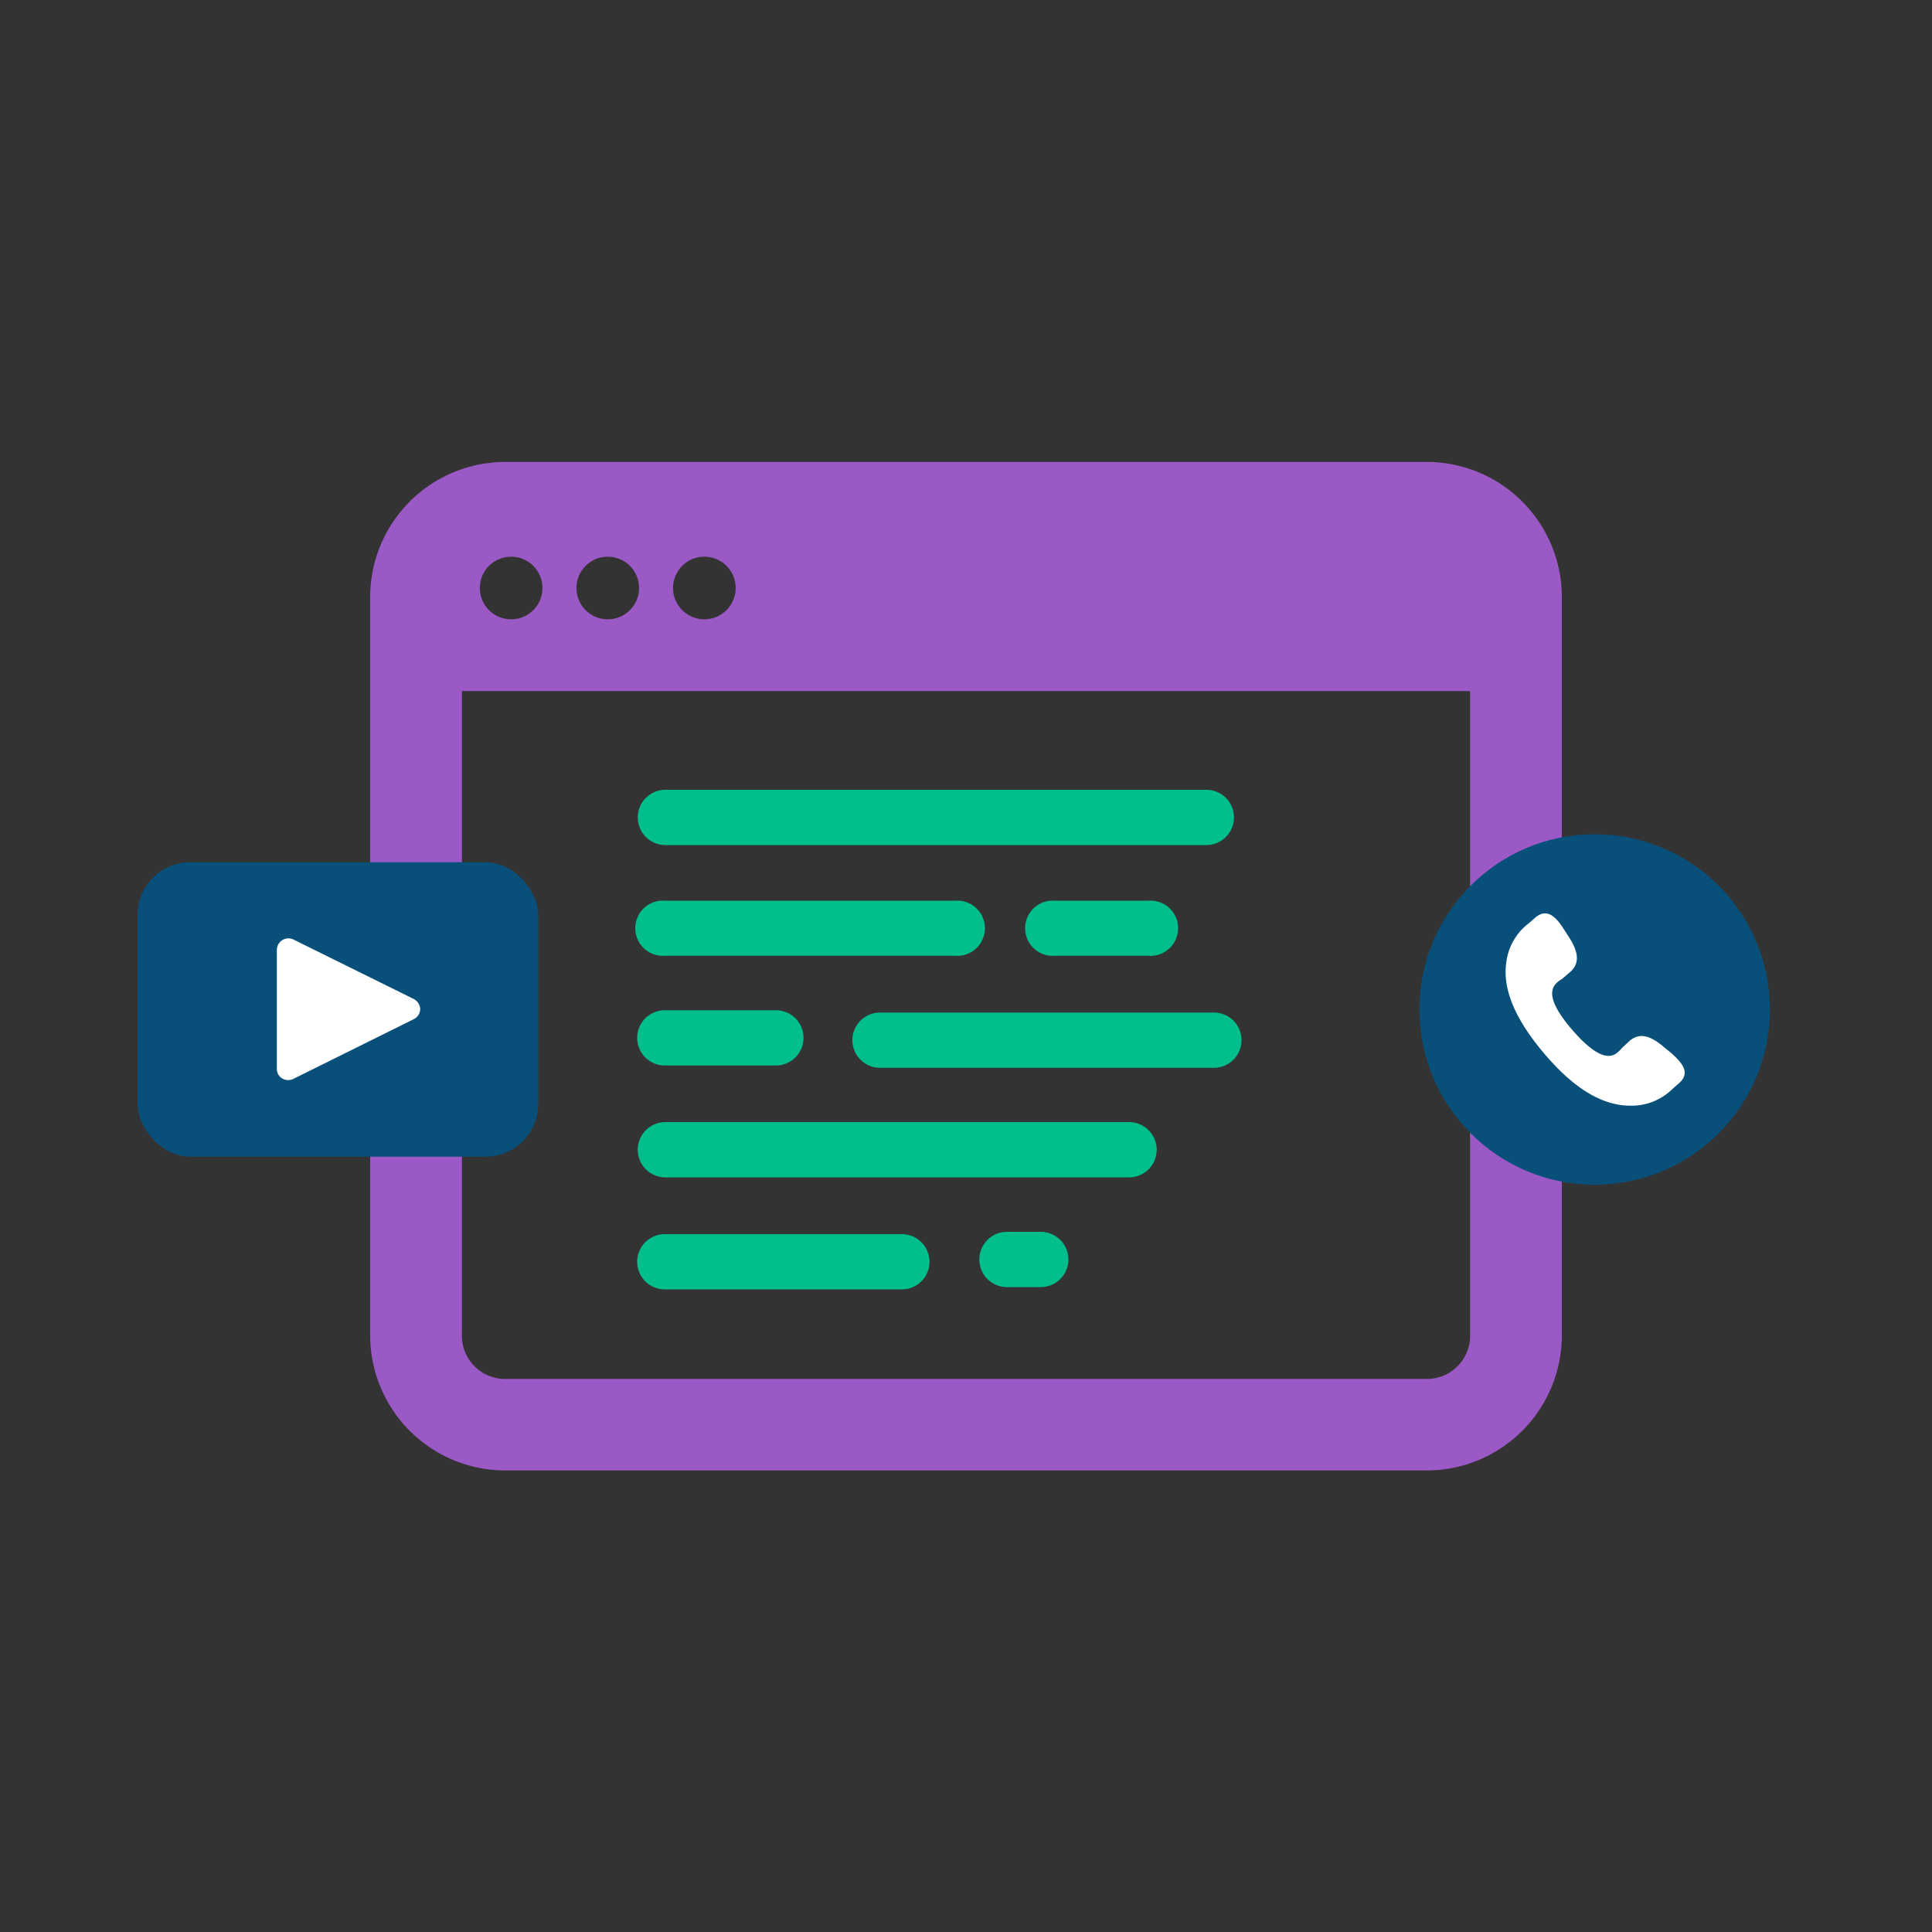 <svg xmlns="http://www.w3.org/2000/svg" width="100" height="100" viewBox="0 0 100 100"><rect x="0" y="0" width="100" height="100" fill="#333333" stroke="none"/><defs><style>.cls-1{fill:#fff}.cls-2{fill:none}.cls-3{fill:#9a59c5}.cls-4{fill:#084f7a}.cls-5{fill:#00bf8c}</style></defs><g id="Layer_2" data-name="Layer 2"><g id="Isolation_Mode" data-name="Isolation Mode"><path d="M31.33,32.05a1.62,1.62,0,1,0-1.61-1.61A1.62,1.62,0,0,0,31.33,32.05Z" class="cls-2"/><path d="M36.33,32.05a1.62,1.62,0,1,0-1.61-1.61A1.62,1.62,0,0,0,36.33,32.05Z" class="cls-2"/><path d="M26.33,32.05a1.62,1.62,0,1,0-1.61-1.61A1.62,1.62,0,0,0,26.33,32.05Z" class="cls-2"/><path d="M73.72,23.91H26.28A7,7,0,0,0,19.16,31V69a7,7,0,0,0,7.12,7.11H73.72A7,7,0,0,0,80.84,69V31A7,7,0,0,0,73.72,23.91ZM36.33,28.82a1.62,1.62,0,1,1,0,3.23,1.62,1.62,0,0,1,0-3.23Zm-5,0a1.62,1.62,0,1,1,0,3.23,1.62,1.62,0,0,1,0-3.23Zm-5,0a1.62,1.62,0,1,1,0,3.23,1.62,1.62,0,0,1,0-3.23ZM76.09,69a2.24,2.24,0,0,1-2.37,2.37H26.28A2.24,2.24,0,0,1,23.91,69V35.77H76.09Z" class="cls-3"/><circle cx="82.54" cy="52.25" r="9.07" class="cls-4"/><g id="surface1"><path d="M86.13,54.2c-.6-.51-1.21-.83-1.8-.31L84,54.2c-.26.22-.74,1.27-2.6-.87s-.76-2.48-.5-2.7l.36-.31c.59-.51.37-1.16-.06-1.83l-.26-.4c-.42-.67-.89-1.1-1.48-.59l-.32.28a3,3,0,0,0-1.17,2c-.22,1.41.46,3,2,4.8s3,2.67,4.48,2.65a3,3,0,0,0,2.13-.88l.32-.28c.59-.51.23-1-.38-1.55Z" class="cls-1"/></g><path d="M62.44,43.74h-28a1.43,1.43,0,0,1,0-2.86h28a1.43,1.43,0,0,1,0,2.86Z" class="cls-5"/><path d="M59.43,49.47H54.61a1.43,1.43,0,1,1,0-2.85h4.82a1.43,1.43,0,1,1,0,2.85Z" class="cls-5"/><path d="M49.43,49.47h-15a1.43,1.43,0,1,1,0-2.85h15a1.43,1.43,0,1,1,0,2.85Z" class="cls-5"/><path d="M40.16,55.15H34.41a1.43,1.43,0,0,1,0-2.86h5.75a1.43,1.43,0,1,1,0,2.86Z" class="cls-5"/><path d="M62.83,55.27H45.55a1.43,1.43,0,0,1,0-2.86H62.83a1.43,1.43,0,0,1,0,2.86Z" class="cls-5"/><path d="M52.12,66.62h1.75a1.43,1.43,0,0,0,0-2.86H52.12a1.43,1.43,0,1,0,0,2.86Z" class="cls-5"/><path d="M34.41,66.74H46.68a1.43,1.43,0,1,0,0-2.86H34.41a1.43,1.43,0,0,0,0,2.86Z" class="cls-5"/><path d="M58.44,60.94h-24a1.43,1.43,0,1,1,0-2.86h24a1.43,1.43,0,1,1,0,2.86Z" class="cls-5"/><rect width="20.74" height="15.24" x="7.12" y="44.63" class="cls-4" rx="2.73"/><g id="surface1-2" data-name="surface1"><path d="M21.42,51.71l-6.21-3.07a.6.6,0,0,0-.88.53v6.16a.58.58,0,0,0,.29.5.62.62,0,0,0,.59,0l6.21-3.08a.6.6,0,0,0,.33-.53A.62.62,0,0,0,21.42,51.71Z" class="cls-1"/></g></g></g></svg>